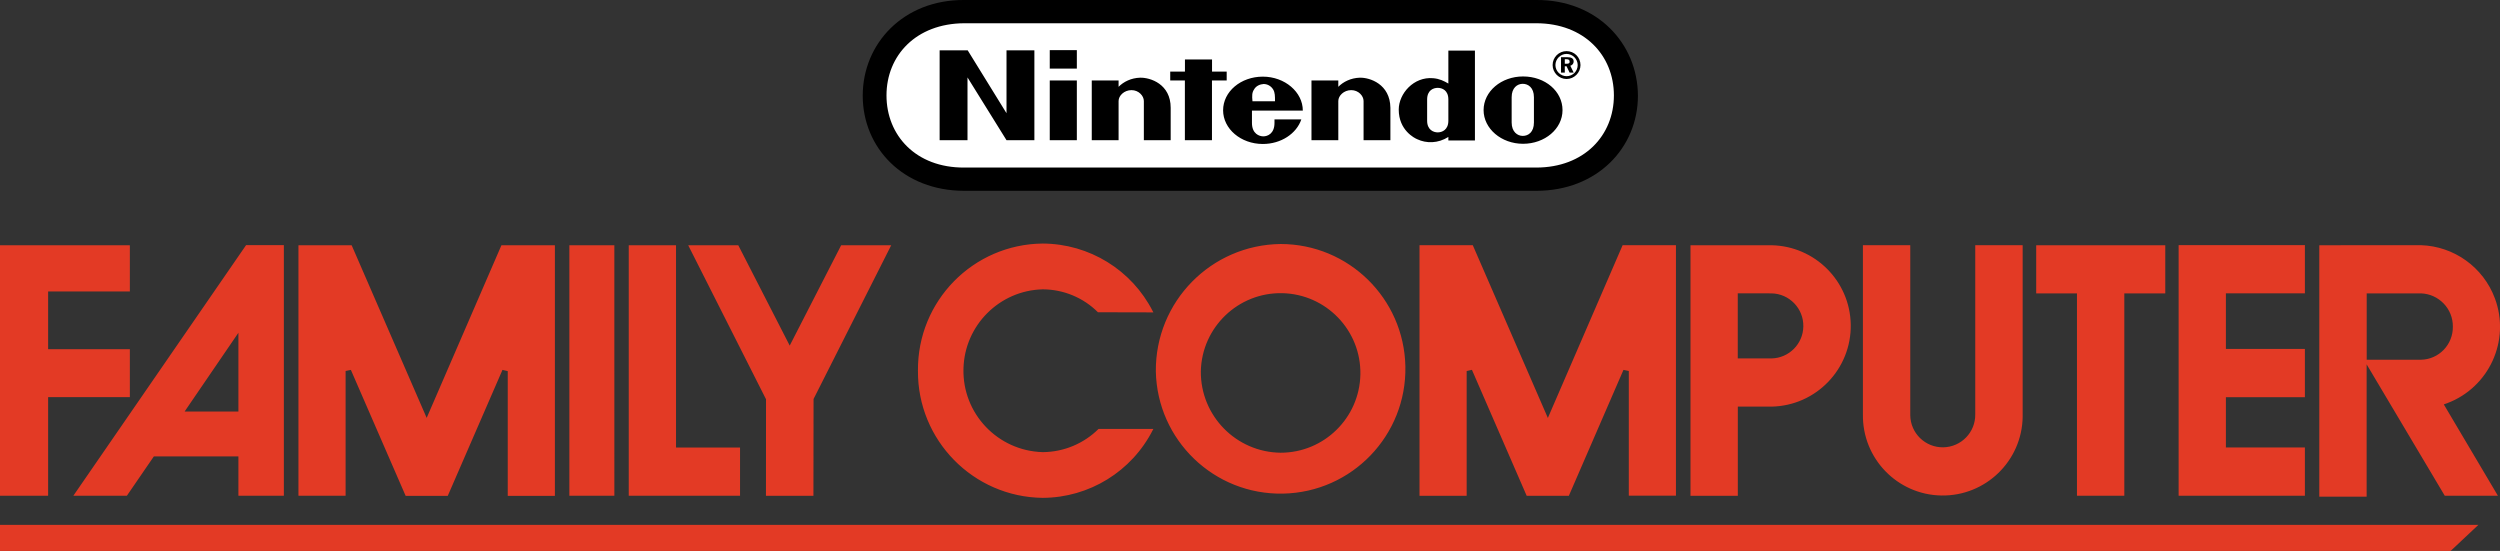 <?xml version="1.0" encoding="utf-8"?>
<!-- Generator: Adobe Illustrator 26.0.3, SVG Export Plug-In . SVG Version: 6.00 Build 0)  -->
<svg version="1.1" id="Layer_1" xmlns="http://www.w3.org/2000/svg" xmlns:xlink="http://www.w3.org/1999/xlink" x="0px" y="0px"
	 viewBox="0 0 3839 846" style="enable-background:new 0 0 3839 846;" xml:space="preserve">
<rect x="0" y="0" width="3839" height="846" fill="#333333" stroke="none"/>
<style type="text/css">
	.st0{fill:#FFFFFF;}
	.st1{fill:#E33A25;}
	.st2{fill:#9A9A9A;}
</style>
<g>
	<path class="st0" d="M2365.6,275.6h-893.3c-70.5,0-127.7-57.2-127.7-127.7v0c0-70.5,57.2-127.7,127.7-127.7h893.3
		c70.5,0,127.7,57.2,127.7,127.7v0C2493.3,218.4,2436.1,275.6,2365.6,275.6z"/>
	<g>
		<g>
			<g>
				<g>
					<path d="M1545.5,173.7L1486,77.3h-43.1v138h42.8v-96.4l59.9,96.4h42.8v-138h-42.8v96.4H1545.5z M1883.7,123.6V110h-22.5V91.3
						h-41.6V110H1797v13.6h22.5v91.7h41.6v-91.7C1861.1,123.6,1883.7,123.6,1883.7,123.6z M1612,215.3h41.6v-91.7H1612V215.3z
						 M1612,105.3h41.6V77H1612V105.3z M2338.8,117.4c-33.4,0-60.6,22.9-60.6,51.7c0,28.4,27.2,51.7,60.6,51.7s60.6-22.9,60.6-51.7
						S2373,117.4,2338.8,117.4z M2355.5,188.1c0,14.8-8.6,20.6-17.1,20.6c-8.2,0-17.1-6.2-17.1-20.6c0-5.4,0-19.8,0-19.8
						s0-13.6,0-19c0-14.4,8.6-20.6,17.1-20.6c8.2,0,17.1,5.8,17.1,20.6c0,5.4,0,15.9,0,19.4C2355.5,169.1,2355.5,182.7,2355.5,188.1
						z M2224.1,128.3c-6.6-3.9-13.6-7.4-23.3-8.2c-29.9-2.7-52.9,23.7-52.9,48.2c0,31.9,24.5,43.9,28.4,45.5
						c14,6.6,31.9,6.6,47.8-3.5c0,0.8,0,5.4,0,5.4h40.8v-138h-40.8C2224.1,77.3,2224.1,106.9,2224.1,128.3z M2224.1,169.1
						c0,0,0,10.5,0,16.3c0,14-9.7,17.9-16.3,17.9s-16.3-3.9-16.3-17.9c0-5.1,0-16.3,0-16.3s0-11.7,0-16.3c0-14.4,9.7-17.9,16.3-17.9
						s16.3,3.5,16.3,17.9C2224.1,157.4,2224.1,169.1,2224.1,169.1z M1750.7,119.3c-13.6,0.4-25.3,6.2-33,14c0-2.3,0-9.7,0-9.7h-41.2
						v91.7h41.2c0,0,0-56.4,0-60.2c0-8.2,8.6-16.7,19.8-16.7s19,8.9,19,16.7c0,5.8,0,60.2,0,60.2h41.2c0,0,0-43.5,0-49.7
						C1797.8,129,1766.3,118.9,1750.7,119.3z M2088.1,119.3c-13.6,0.4-25.3,6.2-33,14c0-2.3,0-9.7,0-9.7h-41.2v91.7h41.2
						c0,0,0-56.4,0-60.2c0-8.2,8.6-16.7,19.8-16.7c11.3,0,19,8.9,19,16.7c0,5.8,0,60.2,0,60.2h41.2c0,0,0-43.5,0-49.7
						C2134.7,129,2103.3,118.9,2088.1,119.3z M2000.6,169.8c0-28.4-27.6-52.1-61.4-52.1s-61,22.9-61,51.7c0,28.4,27.2,51.7,61,51.7
						c28,0,51.7-15.9,59.1-37.7h-41.2c0,0,0,0.4,0,5.4c0,16.7-10.9,20.6-17.1,20.6s-17.5-3.9-17.5-20.6c0-5.1,0-19,0-19H2000.6z
						 M1925.6,137.6c3.1-5.8,9.3-8.2,14.8-8.6c5.4,0,11.3,2.7,14.8,8.6c2.7,4.7,2.7,10.1,2.7,17.9h-34.6
						C1922.5,147.3,1922.5,142.2,1925.6,137.6z M2416.5,94.4c0-4.7-3.5-6.6-10.1-6.6h-9.3v23.7h5.8v-9.7h2.7l4.7,9.7h6.2l-5.1-10.5
						C2414.6,99.9,2416.5,97.6,2416.5,94.4z M2405.6,97.9h-2.7v-7h2.3c3.5,0,5.1,1.2,5.1,3.5C2410.7,97.2,2408.7,97.9,2405.6,97.9z
						 M2405.6,78.5c-11.7,0-21.4,9.3-21.4,21.4c0,11.7,9.7,21.4,21.4,21.4s21.4-9.7,21.4-21.4C2427,87.8,2417.3,78.5,2405.6,78.5z
						 M2405.6,117c-9.3,0-17.1-7.8-17.1-17.1s7.8-17.1,17.1-17.1s17.1,7.8,17.1,17.1S2415.3,117,2405.6,117z M2359.4,0h-879.1
						c-92.9-0.4-155.5,66.8-155.5,146.9S1387,293,1480.6,293h878.7c93.3,0,155.9-66.1,155.9-146.1C2514.8,66.5,2452.3-0.4,2359.4,0z
						 M2359,257.3h-878.4c-74.2,0.4-119.3-49.4-119.3-110.8s45.5-110.4,119.3-110.8H2359c73.8,0,119.3,49.4,119.3,110.8
						S2432.8,257.3,2359,257.3z M2359.4,0h-879.1c-92.9-0.4-155.5,66.8-155.5,146.9S1387,293,1480.6,293h878.7
						c93.3,0,155.9-66.1,155.9-146.1C2514.8,66.5,2452.3-0.4,2359.4,0z M2359,257.3h-878.4c-74.2,0.4-119.3-49.4-119.3-110.8
						s45.5-110.4,119.3-110.8H2359c73.8,0,119.3,49.4,119.3,110.8S2432.8,257.3,2359,257.3z M2359.4,0h-879.1
						c-92.9-0.4-155.5,66.8-155.5,146.9S1387,293,1480.6,293h878.7c93.3,0,155.9-66.1,155.9-146.1C2514.8,66.5,2452.3-0.4,2359.4,0z
						 M2359,257.3h-878.4c-74.2,0.4-119.3-49.4-119.3-110.8s45.5-110.4,119.3-110.8H2359c73.8,0,119.3,49.4,119.3,110.8
						S2432.8,257.3,2359,257.3z"/>
				</g>
			</g>
			<g>
				<g>
					<polygon class="st1" points="3805.8,806 3763.2,846 0,846 0,806 					"/>
					<path class="st1" d="M1409.6,569.1c-0.9,106.7,84.8,194.2,191.6,195.4c71.5-0.3,136.8-40.6,169.1-104.3l0.8-1.5h-84.2
						c-22.8,22.6-53.5,35.4-85.7,35.6c-69.1-1.9-123.6-59.2-121.7-128.3c1.7-66.5,55.3-120.1,121.7-121.7
						c31.8,0.1,62.3,12.7,84.8,35.2l85.1,0.2l-0.8-1.5c-32.3-63.7-97.7-103.9-169.1-104.2C1494.3,375,1408.7,462.3,1409.6,569.1z
						 M1774.9,570.2c2.1,105.8,89.5,189.9,195.4,187.8c105.8-2.1,189.9-89.5,187.8-195.4c-2.1-104.3-87.2-187.8-191.5-187.9
						C1859.7,375.9,1774,463.3,1774.9,570.2L1774.9,570.2z M1844,570.2c1.4-67.6,57.4-121.4,125-120s121.4,57.4,120,125
						c-1.4,66.6-55.8,120-122.5,120C1898.2,694.4,1843.4,638.5,1844,570.2L1844,570.2z M3538.6,376.4h-193.1v384.8h193.9v-74.1
						h-121.3v-77.2h121.3v-74.1h-121.3v-85.4h121.3v-74.1h-1.1h0.2v0.1H3538.6z M435,376.4h-57.1L112.6,761.3h82.2
						c0,0,41-59.7,41.5-60.5h129.8v60.5h69.8V376.4H435L435,376.4z M288,625.3L366.1,511v121h-82.6C284.9,629.9,288,625.3,288,625.3
						z M2572.7,376.5h-81c0,0-113,261.1-114.8,265.3c-1.9-4.3-115.3-265.3-115.3-265.3h-81.8v384.9h72.4V569.8
						c1.2-0.3,6.9-1.5,8.1-1.9l84.1,193.5h64.7c0,0,83.3-191.8,83.9-193.4c1.2,0.2,6.9,1.5,8.2,1.7v191.5h72.4V376.5H2572.7
						L2572.7,376.5z M3105,376.5h-71.8v259.8c0.4,27.5-21.6,50.2-49.2,50.6c-27.5,0.4-50.2-21.6-50.6-49.2c0-0.4,0-1,0-1.4V376.5
						h-72.7v259.8c-1.1,67.7,52.9,123.5,120.6,124.6S3104.9,708,3106,640.2c0-1.3,0-2.6,0-3.9V376.6L3105,376.5L3105,376.5z
						 M3562.6,376.6h-1.1v386.1h72.7V559.5c3.6,6.1,120,201.8,120,201.8h81.6c0,0-81.9-138.1-83.1-140.3c1.5-0.5,4.8-1.7,4.8-1.7
						c64.9-24.3,97.8-96.5,73.6-161.3c-17.8-47.7-62.7-79.9-113.6-81.5L3562.6,376.6L3562.6,376.6z M3717.7,450.5
						c27.4,1,49.2,23.6,48.9,51.1c0.4,27.5-21.4,50.3-48.9,50.8h-83.4V450.5H3717.7L3717.7,450.5z M2596.9,376.6h-1v384.8h72.7v-137
						h51.8c68.4-1.3,122.8-57.8,121.6-126.2c-1.2-66.6-55-120.3-121.6-121.6H2596.9L2596.9,376.6z M2720.3,450.5
						c27.6,0.5,49.5,23.4,48.9,51c-0.5,26.8-22.2,48.4-48.9,48.9h-51.8v-100L2720.3,450.5L2720.3,450.5z M3324,376.6h-197.2v73.9
						h62.6v310.8h72.7V450.5h62.9v-73.9H3324L3324,376.6z M1366.9,376.6h-75.2c0,0-77.2,150.6-79,154.1c-1.7-3.4-79-154.1-79-154.1
						h-76.9l119.5,236.5l-0.1,148.3h72.9l0.2-148.7c0.1,0,118.5-234.6,118.5-234.6l0.8-1.5L1366.9,376.6L1366.9,376.6z
						 M1037.1,376.6h-71.6v384.7h170.9v-74.1h-98.3V376.6H1037.1L1037.1,376.6z M942.4,376.6h-68.1v384.7h69.1V376.6H942.4
						L942.4,376.6z M851.1,376.6H770c0,0-113,260.9-114.8,265.1L540,376.6h-81.7v384.7h72.4V569.7c1.2-0.2,6.9-1.5,8.1-1.7
						c0.7,1.5,84.1,193.4,84.1,193.4h64.7l84-193.4c1.2,0.3,6.9,1.5,8.1,1.9v191.5h72.4V376.6H851.1L851.1,376.6z M198.4,376.6H0
						v384.7h73.9V609.8h125.5v-73.6H73.9v-88.6h125.5v-70.8L198.4,376.6L198.4,376.6z"/>
				</g>
			</g>
		</g>
	</g>
</g>
</svg>
